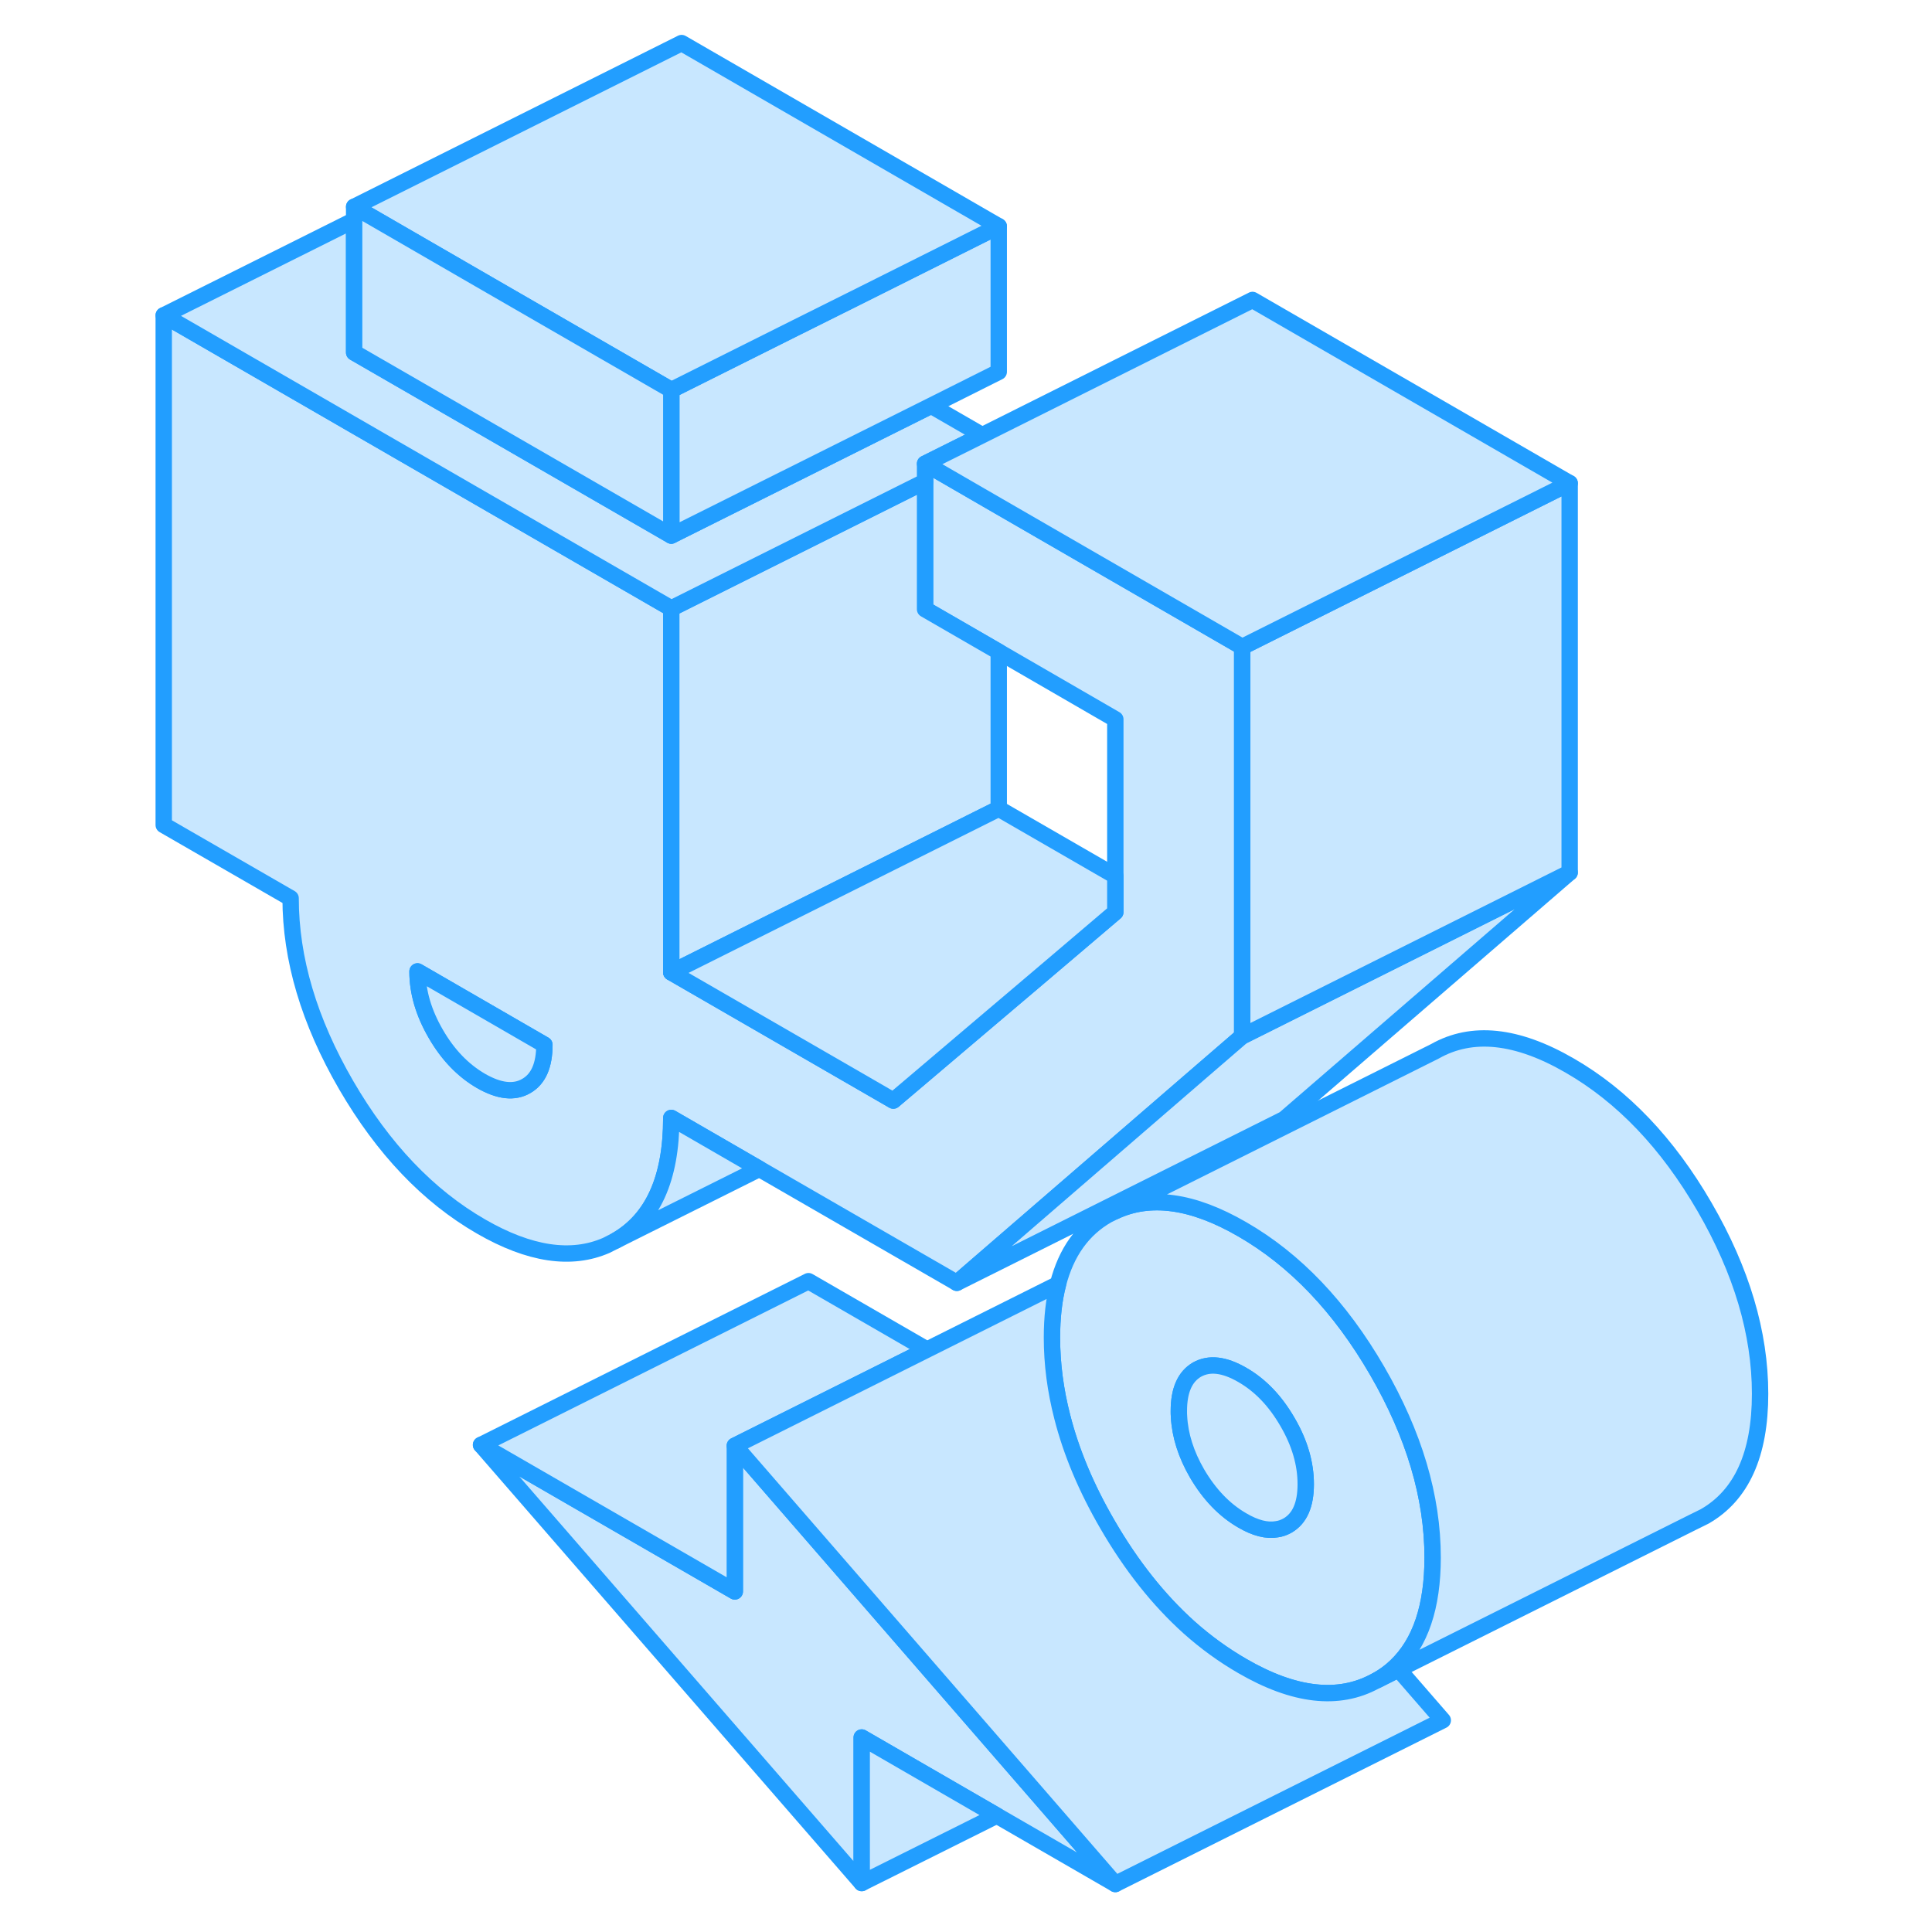 <svg width="48" height="48" viewBox="0 0 102 118" fill="#c8e7ff" xmlns="http://www.w3.org/2000/svg" stroke-width="1px" stroke-linecap="round" stroke-linejoin="round"><path d="M60.12 115.07L52.88 110.89L44.63 106.12V115.01L21.38 88.25L36.88 97.2V88.3L55.4 109.63L60.12 115.07Z" stroke="#229EFF" stroke-linejoin="round"/><path d="M76.11 83.72C73.85 79.82 71.1 76.94 67.87 75.08C64.85 73.33 62.25 72.97 60.08 73.99L59.64 74.21C58.13 75.07 57.12 76.48 56.62 78.43C56.37 79.39 56.25 80.48 56.25 81.7C56.25 83.3 56.46 84.91 56.88 86.54C57.43 88.7 58.35 90.89 59.64 93.11C61.1 95.63 62.77 97.73 64.63 99.4C65.65 100.31 66.73 101.09 67.87 101.75C71.04 103.59 73.75 103.9 75.99 102.68C76.03 102.66 76.07 102.64 76.11 102.62C76.53 102.38 76.92 102.1 77.26 101.77C78.75 100.35 79.5 98.14 79.5 95.13C79.5 91.42 78.37 87.62 76.11 83.72ZM70.63 93.18C70.43 93.29 70.22 93.37 69.99 93.4C69.38 93.51 68.67 93.33 67.87 92.86C66.78 92.23 65.86 91.27 65.11 89.99C64.44 88.83 64.07 87.67 64.01 86.52C64 86.41 64 86.29 64 86.18C64 84.92 64.37 84.08 65.11 83.65C65.86 83.23 66.78 83.34 67.87 83.97C68.97 84.6 69.89 85.56 70.63 86.84C71.38 88.12 71.75 89.39 71.75 90.65C71.75 91.91 71.38 92.75 70.63 93.18Z" stroke="#229EFF" stroke-linejoin="round"/><path d="M71.75 90.65C71.75 91.91 71.38 92.75 70.63 93.18C70.43 93.29 70.22 93.37 69.99 93.4C69.38 93.51 68.67 93.33 67.87 92.86C66.78 92.23 65.86 91.27 65.11 89.99C64.44 88.83 64.07 87.67 64.01 86.52C64 86.41 64 86.29 64 86.18C64 84.92 64.37 84.08 65.11 83.65C65.86 83.23 66.78 83.34 67.87 83.97C68.97 84.6 69.89 85.56 70.63 86.84C71.38 88.12 71.75 89.39 71.75 90.65Z" stroke="#229EFF" stroke-linejoin="round"/><path d="M53 30.92L49.51 28.9L48.5 28.32V37.21L53 39.81L60.12 43.93V55.71L55.44 59.69L52.42 62.25L47.4 66.51L46.56 67.22L45.16 66.41L37.59 62.04L33 59.39V37.16L22 30.81L2 19.26V50.39L9.75 54.86C9.75 58.57 10.88 62.37 13.14 66.27C15.4 70.16 18.15 73.05 21.38 74.91C24.34 76.62 26.9 77 29.04 76.06L29.61 75.77C31.87 74.48 33 71.99 33 68.28L38.38 71.39L50.44 78.35L65.39 65.43L67.87 63.29V39.51L53 30.92ZM24.14 66.33C23.4 66.76 22.48 66.65 21.38 66.02C20.28 65.38 19.36 64.43 18.62 63.15C17.87 61.86 17.5 60.59 17.5 59.33L25.25 63.81C25.25 65.07 24.88 65.91 24.14 66.33Z" stroke="#229EFF" stroke-linejoin="round"/><path d="M25.25 63.81C25.25 65.07 24.88 65.91 24.14 66.33C23.4 66.76 22.48 66.65 21.38 66.02C20.28 65.38 19.36 64.43 18.62 63.15C17.87 61.86 17.5 60.59 17.5 59.33L25.25 63.81Z" stroke="#229EFF" stroke-linejoin="round"/><path d="M48.62 82.43L36.88 88.3V97.2L21.38 88.25L41.38 78.25L48.62 82.43Z" stroke="#229EFF" stroke-linejoin="round"/><path d="M87.869 53.29L70.439 68.35L50.44 78.35L65.389 65.43L67.869 63.29L87.869 53.29Z" stroke="#229EFF" stroke-linejoin="round"/><path d="M87.87 29.51V53.29L67.87 63.29V39.51L87.87 29.51Z" stroke="#229EFF" stroke-linejoin="round"/><path d="M53 39.81V49.39L44.74 53.52L40.68 55.55L34.62 58.58L33 59.39V37.16L48.5 29.41V37.21L53 39.81Z" stroke="#229EFF" stroke-linejoin="round"/><path d="M51.99 26.58L48.5 28.32V29.41L33 37.16L22 30.81L2 19.26L13.63 13.45V21.53L22 26.36L33 32.71L48.87 24.78L51.99 26.58Z" stroke="#229EFF" stroke-linejoin="round"/><path d="M53 13.82V22.71L48.87 24.78L33 32.71V23.82L40.62 20.01L44.75 17.95L53 13.82Z" stroke="#229EFF" stroke-linejoin="round"/><path d="M80.12 105.07L60.12 115.07L55.4 109.63L36.88 88.3L56.62 78.43C56.37 79.39 56.25 80.48 56.25 81.7C56.25 83.3 56.46 84.91 56.88 86.54C57.43 88.7 58.35 90.89 59.64 93.11C61.1 95.63 62.77 97.73 64.63 99.4C65.65 100.31 66.73 101.09 67.87 101.75C71.04 103.59 73.75 103.9 75.99 102.68C76.03 102.66 76.07 102.64 76.11 102.62L77.42 101.96L80.12 105.07Z" stroke="#229EFF" stroke-linejoin="round"/><path d="M52.88 110.89L44.63 115.01V106.12L52.88 110.89Z" stroke="#229EFF" stroke-linejoin="round"/><path d="M87.87 29.51L67.87 39.51L53 30.92L49.51 28.9L48.5 28.32L51.99 26.58L68.5 18.32L87.87 29.51Z" stroke="#229EFF" stroke-linejoin="round"/><path d="M53 13.82L44.75 17.95L40.62 20.01L33 23.82L22 17.47L14.39 13.07L13.63 12.63L33.63 2.63L53 13.82Z" stroke="#229EFF" stroke-linejoin="round"/><path d="M33 23.82V32.71L22 26.36L13.63 21.53V12.63L14.39 13.07L22 17.47L33 23.82Z" stroke="#229EFF" stroke-linejoin="round"/><path d="M60.12 53.5V55.71L55.44 59.69L52.42 62.25L47.4 66.51L46.56 67.22L45.16 66.41L37.59 62.04L33 59.39L34.62 58.58L40.68 55.55L44.74 53.52L53 49.39L60.12 53.5Z" stroke="#229EFF" stroke-linejoin="round"/><path d="M38.379 71.39L29.609 75.77C31.869 74.48 32.999 71.99 32.999 68.28L38.379 71.39Z" stroke="#229EFF" stroke-linejoin="round"/><path d="M99.5 85.13C99.5 88.83 98.37 91.33 96.11 92.62L95.4 92.97L77.42 101.96L76.11 102.62C76.53 102.38 76.92 102.1 77.26 101.77C78.75 100.35 79.5 98.14 79.5 95.13C79.5 91.42 78.37 87.62 76.11 83.72C73.85 79.82 71.1 76.94 67.87 75.08C64.85 73.33 62.25 72.97 60.08 73.99L79.64 64.21C81.9 62.93 84.64 63.21 87.87 65.08C91.1 66.94 93.85 69.82 96.11 73.72C98.37 77.62 99.5 81.42 99.5 85.13Z" stroke="#229EFF" stroke-linejoin="round"/></svg>